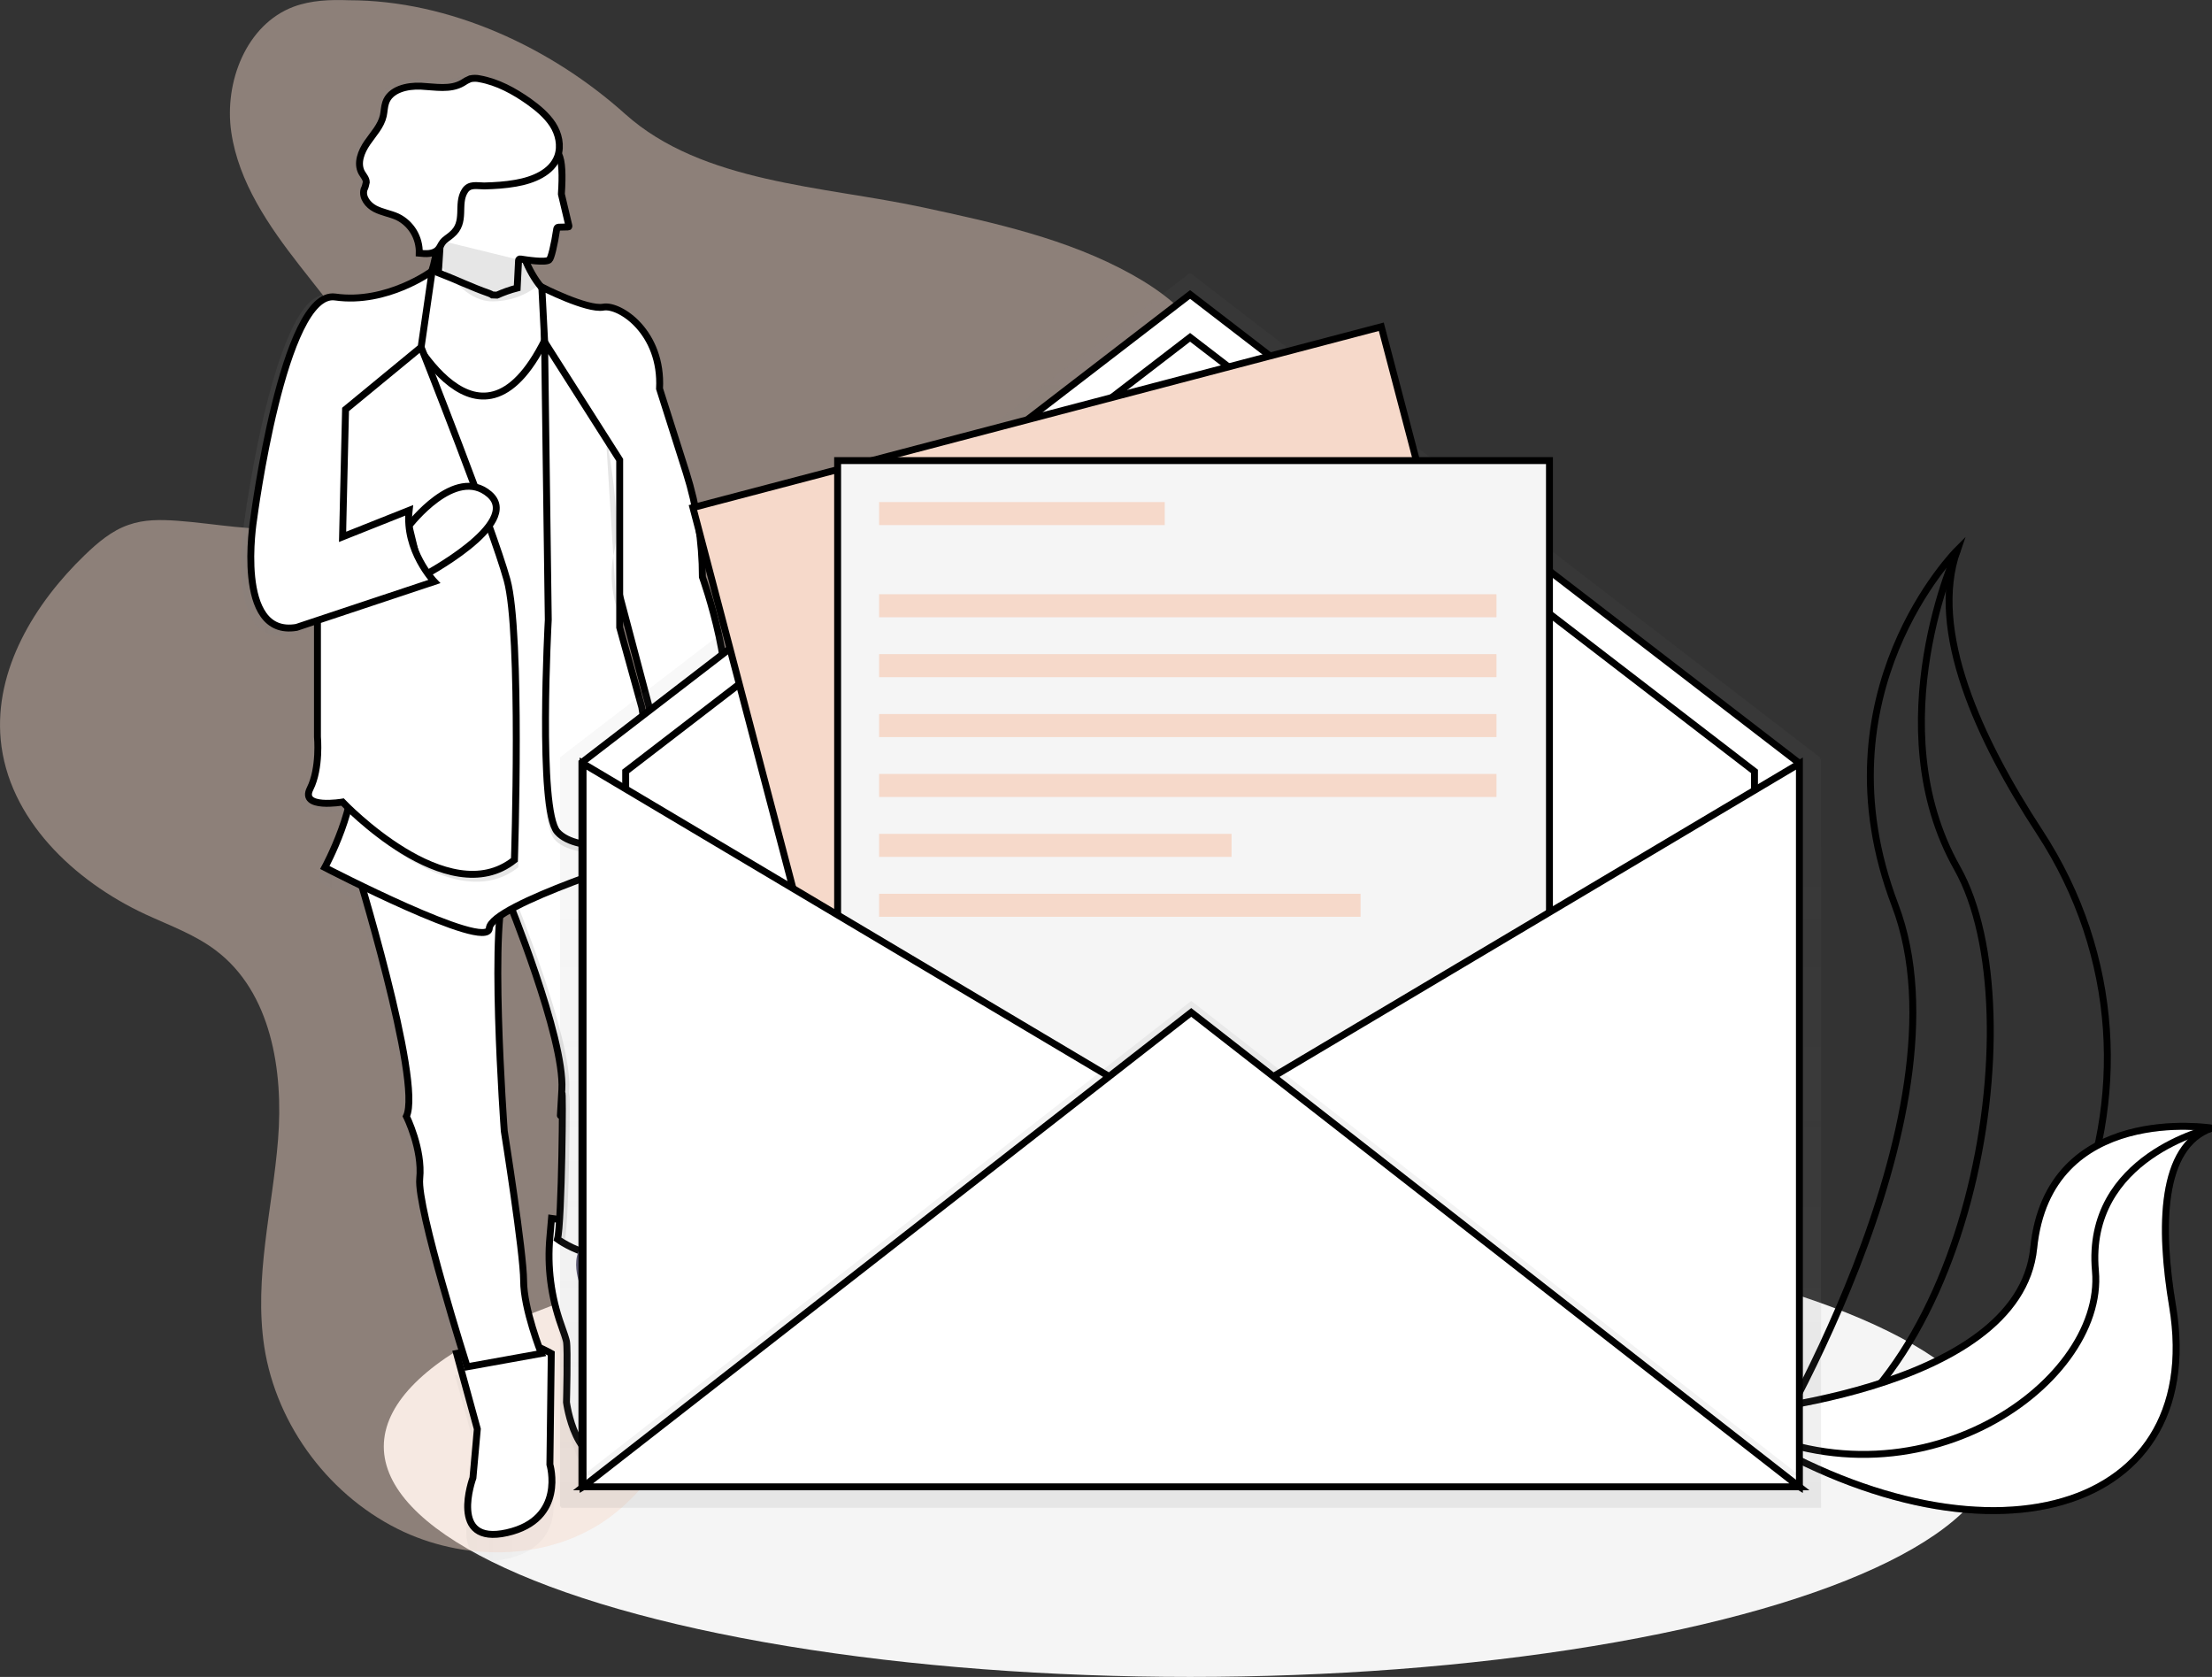 <?xml version="1.0" encoding="utf-8"?>
<!-- Generator: Adobe Illustrator 22.1.0, SVG Export Plug-In . SVG Version: 6.00 Build 0)  -->
<svg version="1.1" id="_x30_8e565a9-d273-44a5-8e62-fb3ff03af726"
	 xmlns="http://www.w3.org/2000/svg" xmlns:xlink="http://www.w3.org/1999/xlink" x="0px" y="0px" viewBox="0 0 960.2 727.8"
	 style="enable-background:new 0 0 960.2 727.8;" xml:space="preserve">
<rect x="0" y="0" width="960.2" height="727.8" fill="#333333" stroke="none"/>
<style type="text/css">
	.st0{fill:#F5F5F5;}
	.st1{fill:none;stroke:#000000;stroke-width:3;stroke-miterlimit:10;}
	.st2{fill:#FFFFFF;stroke:#000000;stroke-width:3;stroke-miterlimit:10;}
	.st3{opacity:0.2;fill:none;stroke:#000000;stroke-width:3;stroke-miterlimit:10;enable-background:new    ;}
	.st4{opacity:0.46;fill:#F6D9CA;enable-background:new    ;}
	.st5{opacity:0.5;}
	.st6{fill:url(#SVGID_1_);}
	.st7{opacity:0.1;enable-background:new    ;}
	.st8{opacity:0.1;}
	.st9{fill:#A1616A;}
	.st10{fill:#5A5773;}
	.st11{fill:url(#SVGID_2_);}
	.st12{fill:#F6D9CA;stroke:#000000;stroke-width:3;stroke-miterlimit:10;}
	.st13{fill:#F5F5F5;stroke:#000000;stroke-width:3;stroke-miterlimit:10;}
	.st14{opacity:5.000000e-02;enable-background:new    ;}
	.st15{fill:#F6D9CA;}
</style>
<title>newsletter</title>
<ellipse class="st0" cx="516.6" cy="627.8" rx="350" ry="100"/>
<path class="st1" d="M849.6,238.8c0,0-62,62-27,154s-60,245-60,245s1-0.2,2.9-0.5c127.3-22.5,190.6-168.1,119.8-276.3
	C859,320.8,837.3,273.6,849.6,238.8z"/>
<path class="st1" d="M849.6,238.8c0,0-35,76,0,138s6,236-87,261"/>
<path class="st2" d="M960,489.6c0,0-70.8-11.3-77.2,52.1s-136,72.2-136,72.2s0.8,0.6,2.4,1.6c107,70.2,209.3,44.7,193.9-48.5
	C937.3,532.4,937.8,497.5,960,489.6z"/>
<path class="st3" d="M960,489.6c0,0-70.8-11.3-77.2,52.1s-136,72.2-136,72.2s0.8,0.6,2.4,1.6c107,70.2,209.3,44.7,193.9-48.5
	C937.3,532.4,937.8,497.5,960,489.6z"/>
<path class="st1" d="M960,489.6c0,0-54.9,12.1-50.4,62S828,661.4,746.8,613.9"/>
<path class="st4" d="M151.4,0.1c-8.1-0.3-16.3,0-23.9,2.8c-20.6,7.7-30.3,32.8-27.1,54.5s16.2,40.6,29.7,57.9s28.2,34.4,35.6,55
	c3.7,10.3,5.4,21.9,1.7,32.1c-5.8,15.9-23.3,24.7-40.1,26.6s-33.7-1.8-50.5-3c-7.1-0.5-14.3-0.6-21,1.8c-7.3,2.5-13.4,7.7-19,13.1
	C15,261.9-2.5,290.7,0.3,321c3.2,34.3,31.7,61.4,63,75.9c10.4,4.8,21.3,8.7,30.4,15.6c24,18.1,29.4,52.1,27,82.1s-10.5,60-6,89.8
	c5.3,34.6,28.9,65.8,60.7,80.5c28.4,13,63.8,12.2,89-6.2c12.3-9,21.5-21.4,29.6-34.3c12.2-19.4,22.1-40.2,29.5-61.9
	c3.5-10.3,6.8-21.4,15-28.6c5-4.4,11.5-6.9,17.9-8.8c19.3-5.8,39.7-7.4,59.2-12.5s39.1-14.7,49.7-31.8c15-24.3,8-55.4,8.1-84
	c0.1-65.2,39.1-123.5,53.5-187c4.7-20.8,6.5-43.7-4-62.2c-7.1-12.6-19.2-21.6-31.8-28.6c-27.8-15.4-59.4-22.3-90.5-29
	c-43.2-9.3-95.7-10.5-129.2-40.5C239.2,20.6,195.2,0.1,151.4,0.1z"/>
<g class="st5">
	
		<linearGradient id="SVGID_1_" gradientUnits="userSpaceOnUse" x1="224.868" y1="289.794" x2="439.012" y2="289.794" gradientTransform="matrix(1 0 0 -1 -120 643.92)">
		<stop  offset="0" style="stop-color:#808080;stop-opacity:0.25"/>
		<stop  offset="0.54" style="stop-color:#808080;stop-opacity:0.12"/>
		<stop  offset="1" style="stop-color:#808080;stop-opacity:0.1"/>
	</linearGradient>
	<path class="st6" d="M308.1,252.3c0-15.7-2.5-31.3-7.3-46.3l-12-37.2c0-0.6,0-1.2,0-1.8c0.4-23.9-18.2-35.8-25.4-34.5
		c-7.3,1.3-27.7-8.9-27.7-8.9v0.3c-1.4-1.6-2.7-3.3-3.8-5.1c14.6-10.6,17.8-31,7.2-45.6c-0.1-0.2-0.3-0.4-0.5-0.6
		c2.2-1.7,3.9-3.9,4.8-6.5c1.7-4.7,0.4-10-2.3-14.2c-1.1-1.7-2.5-3.3-4-4.8c-2.3-2.3-4.8-4.3-7.5-6.1c-6.7-4.6-14-8.6-22-10
		c-1.4-0.3-2.8-0.3-4.2,0c-1.2,0.5-2.3,1.1-3.4,1.8c-5.5,3.1-12.3,1.8-18.6,1.4s-14,1.4-16,7.4c-0.6,1.8-0.6,3.8-1,5.7
		c-1,4.6-4.5,8.2-7.3,12s-4.8,9-2.5,13.2c0.8,1.4,2,2.7,2,4.3c0,1.1-0.7,2.2-1,3.3c-0.7,2.5,0.6,5,2.6,6.8c0.9,0.9,1.9,1.7,3,2.3
		c3.2,1.6,6.8,2.1,10,3.6c1.6,0.8,3.1,1.8,4.4,3c3.2,3.3,4.9,7.8,4.8,12.4l0.7,0.1c0,0.2,0,0.4,0,0.6c0.7,0.1,1.4,0.1,2.2,0.2
		c1.1,1.7,2.3,3.3,3.6,4.8c-0.2,0.9-0.5,1.7-0.8,2.6c-2.4,1.6-21.6,14.4-43.4,11.4c-23.3-3.3-36.7,98.7-36.7,98.7
		c-0.9,5.8-1.3,11.7-1.3,17.6c-0.1,15,3.1,34.6,20.6,31.7l9.3-3.1v50.5c0,0,1.3,13.8-3.3,23s14.7,5.9,14.7,5.9s0.7,0.8,2.1,2.1
		l-0.4,1.2l0.6,0.6c-2.5,8.7-6,17.1-10.2,25.1l0.5,0.3c-0.4,0.7-0.5,1-0.5,1s7.2,3.7,17.1,8.4c7.9,26.8,25.3,89,19.6,100.8l0.2,0.3
		l0,0c1.1,2.2,7,15.3,5.8,27.3c-1.1,10.7,13.8,59.4,19.3,77.1l-2.6,0.5l9.3,33.6l-2,21.7c0,0-11.3,30.3,15.3,24.3
		s19.3-30.3,19.3-30.3l0.7-49.4c0,0-2.6-1.4-5.7-2.8c-2.2-5.9-6.9-19.8-6.9-29.4c0-12.5-8.7-66.5-8.7-66.5v-0.1V498v-0.1l0-0.7v-0.1
		c0-0.7-0.1-1.6-0.2-2.7v-0.1c-1-14.6-4-64.2-1.8-90c1.9-1.3,3.9-2.5,6-3.6c6.5,16.4,23.2,60.7,22.1,79.3c-1.3,23-0.3,4.9,0,2
		c0.1-0.9,0.2,0.2,0.2,2.7c0,0.5,0,1,0,1.5s0,1.1,0,1.7s0,1.3,0,2c0,0.3,0,0.7,0,1.1c0,0.7,0,1.5,0,2.3c0,0.4,0,0.8,0,1.2
		c0,2,0,4.2-0.1,6.5c0,0.5,0,0.9,0,1.4c0,1.4,0,2.8-0.1,4.3c0,2-0.1,3.9-0.1,6c-0.1,4.5-0.2,9-0.4,13.3c0,0.5,0,0.9,0,1.4
		c0,0.9-0.1,1.8-0.1,2.7c0,0.9-0.1,1.8-0.1,2.6c0,0.8-0.1,1.7-0.1,2.5c0,0.9-0.1,1.8-0.2,2.7l-3.6-0.5l-0.8,8.3
		c-1.2,13.2,0.5,26.5,5,39c1.2,3.4,2.2,6.3,2.4,7.3c0.7,3.3,0,27,0,27s4,30.9,22.7,25c8.4-2.7,12.5-10.8,14.4-18.9
		c2.2-9.4,1.4-19.3-2.3-28.3c-2.6-6.7-5.4-16-3.5-23.2c3.3-12.5,3.3-30.3,3.3-30.3l-2.1-0.3c0.5-1,1-2,1.4-3c0,0-0.7-45.4,5.3-51.3
		c3.3-3.3,3-11.1,2-17.5c-1.4-9.3-1.8-18.7-1-28c0.4-4.8,1-9,1.7-10.5c1.8-3.5,3.5-38.6-4.3-55.4l1.6-0.5l-0.3-1.2l0.3-0.1
		c1.2,3.1,2.5,6.2,4,9.2c0.4,0.3,0.8,0.5,1.3,0.7c21.6-3.8,22.5-23.9,21.3-34.9c0.9,0.4,1.4,0.7,1.4,0.7l2-29
		c2-4.6,2.8-10.5,2.8-16.9C319.1,282.3,308.1,252.3,308.1,252.3z M284.3,334.7c-1.5-12.6-3.5-24.5-3.5-24.5l-10-35.5v-12.9
		l15.9,59.2L284.3,334.7z"/>
</g>
<path class="st2" d="M239.4,528.8l-0.7,8.1c-1.2,12.9,0.5,25.9,4.9,38.2c1.2,3.3,2.1,6.1,2.3,7.1c0.6,3.2,0,26.4,0,26.4
	s3.9,30.2,21.9,24.4c8.1-2.6,12-10.5,13.9-18.5c2.1-9.2,1.3-18.9-2.2-27.6c-2.6-6.5-5.2-15.7-3.3-22.7c3.2-12.2,3.2-29.6,3.2-29.6
	L239.4,528.8z"/>
<path class="st2" d="M220.1,389.3c0,0,25.1,61.1,23.8,83.6s-0.3,4.8,0,1.9c0.6-5.2,0,56-1.9,63c0,0,26.4,19.3,36.7-6.4
	c0,0-0.6-44.4,5.1-50.2c3.2-3.2,2.9-10.8,1.9-17.1c-1.4-9-1.7-18.2-1-27.3c0.4-4.7,0.9-8.8,1.6-10.3c1.9-3.9,3.9-47.6-7.7-59.8
	L220.1,389.3z"/>
<path class="st7" d="M245.2,537.8c1.9-7.1,2.5-68.2,1.9-63c-0.3,2.9-1.3,20.6,0-1.9s-23.8-83.6-23.8-83.6l56.1-21.6
	c-0.3-0.3-0.5-0.6-0.8-0.9l-58.5,22.5c0,0,25.1,61.1,23.8,83.6s-0.3,4.8,0,1.9c0.6-5.2,0,56-1.9,63c0,0,10.5,7.7,20.9,6.9
	C253.6,544,245.2,537.8,245.2,537.8z"/>
<path class="st2" d="M198.2,587.4l9,32.8l-1.9,21.2c0,0-10.9,29.6,14.8,23.8s18.6-29.6,18.6-29.6l0.6-48.2c0,0-10.3-5.8-14.8-5.1
	S198.2,587.4,198.2,587.4z"/>
<path class="st2" d="M153.9,373.9c0,0,29.6,95.8,22.5,110.6c0,0,7.1,14.2,5.8,27s20.6,81.7,20.6,81.7l32.2-5.8
	c0,0-7.7-19.3-7.7-31.5s-8.4-65-8.4-65s-7.1-96.5,1.3-106.8L153.9,373.9z"/>
<g class="st8">
	<path d="M217.6,391.9c-5.3,21.8,0.6,102.2,0.6,102.2s8.4,52.7,8.4,65c0,9.3,4.5,22.8,6.6,28.6l1.7-0.3c0,0-7.7-19.3-7.7-31.5
		s-8.4-65-8.4-65S213.4,417.5,217.6,391.9z"/>
	<path d="M176.4,484.5l0.2,0.3c0-0.3,0.1-0.7,0.1-1C176.6,484,176.5,484.3,176.4,484.5z"/>
	<path d="M218.6,387.2c0.3-1.1,0.8-2.2,1.5-3.1l-66.2-10.3c0,0,0.4,1.3,1.1,3.5L218.6,387.2z"/>
</g>
<path class="st9" d="M308.2,339.1c0,0,9.6,36-19.3,41.2c-0.5-0.1-0.9-0.3-1.3-0.6c0,0-16.7-32.8-3.9-45.7L308.2,339.1z"/>
<path class="st2" d="M189.9,99.9c0,0,1.9,27-19.3,39.9s45,48.2,45,48.2l34.7-55.3c0,0-14.8,1.9-23.8-23.8L189.9,99.9z"/>
<path class="st2" d="M246.9,97.8l-3.2-13.5V84c0.5-7.5,0.4-14.3-1.2-17c-2.1-3.6-7.6-6.2-9.7-7.1c-3.8-1.7-10.3-3.3-15-3.2
	c-6.3,0-20.1,1.8-24.6,6.4c-3.5,3.7-6.4,14.6-6.3,19.8c0.1,5.2,4,18.1,4.4,19.4v0.3l-1,15.8c7.3,2.8,14.5,6.3,22,8.9
	c0.5,0.2,1,0.4,1.4,0.7c0.7,0,1.4,0.1,2,0.1c2.7-1.2,5.7-2.3,8.8-3.1l0.6-12c0-0.4,0.4-0.7,0.8-0.6c2.6,0.4,10.9,1.7,12.5,0.4
	c0.8-0.6,2.2-6.3,3.3-13.6c0.1-0.3,0.4-0.6,0.7-0.6l4.1-0.1C247.1,98.5,247,98.2,246.9,97.8z"/>
<path class="st7" d="M175.7,141.7c0,0,32.8,68.2,62.4,3.9l45.7,226.4c0,0-70.8,21.9-71.4,32.2c-0.6,10.3-71.4-26.4-71.4-26.4
	s15.4-28.3,11.6-45.7C148.7,314.7,175.7,141.7,175.7,141.7z"/>
<path class="st2" d="M175.7,140.4c0,0,32.8,68.2,62.4,3.9l45.7,226.4c0,0-70.8,21.9-71.4,32.2c-0.6,10.3-71.4-26.4-71.4-26.4
	s15.4-28.3,11.6-45.7C148.7,313.4,175.7,140.4,175.7,140.4z"/>
<path class="st10" d="M251.6,557.1c0,0-7.7-19.9,11.6-20.6s9.6,18,9.6,18L251.6,557.1z"/>
<path class="st7" d="M235.2,125.9c0,0,19.6,10,26.7,8.7s25.7,10.9,24.4,35.4l11.6,36.5c4.6,14.6,7,29.9,7,45.2l0,0
	c0,0,16.7,46.3,7.7,66.9l-1.9,28.3c0,0-14.8-8.4-30.2-5.8l3.9-23.1L267,252.3l-28.9-70.1L235.2,125.9z"/>
<path class="st2" d="M235.2,124.6c0,0,19.6,10,26.7,8.7s25.7,10.9,24.4,35.4l11.6,36.5c4.6,14.6,7,29.9,7,45.2l0,0
	c0,0,16.7,46.3,7.7,66.9l-1.9,28.3c0,0-14.8-8.4-30.2-5.8l3.9-23.1L267,251l-28.9-70.1L235.2,124.6z"/>
<path class="st7" d="M267.7,202.8v72.7l9.6,34.7c0,0,6.4,37.9,4.5,49.5c-1.9,11.6-32.8,14.2-41.2,4.5c-8.4-9.6-3.9-92-3.9-92
	l-1.6-120.5l1.3-3.9L267.7,202.8z"/>
<path class="st2" d="M269,199.6v72.7l9.6,34.7c0,0,6.4,37.9,4.5,49.5c-1.9,11.6-32.8,14.2-41.2,4.5c-8.4-9.6-3.9-92-3.9-92
	l-1.6-120.6L269,199.6z"/>
<path class="st7" d="M139.4,260l20.6,64l-9.6,27.3c0,0,45.7,48.2,74.6,25.1c0,0,3.2-98.4-3.2-121.5s-37.3-101-37.3-101l-6.4-20.5
	l-34.1,19.3L139.4,260z"/>
<path class="st2" d="M137.8,256.8v63c0,0,1.3,13.5-3.2,22.5s14.1,5.8,14.1,5.8s45.7,48.2,74.6,25.1c0,0,3.2-98.4-3.2-121.5
	s-37.3-101-37.3-101l-6.4-20.6l-34.1,19.3L137.8,256.8z"/>
<path class="st7" d="M187.6,118.9c0,0-19.6,14.5-42.1,11.3s-35.4,96.5-35.4,96.5s-8.4,51.4,18.6,46.9l59.8-19.9
	c0,0-12.9-13.5-10.9-30.9l-28.9,11.6L150,179L187.6,118.9z"/>
<path class="st7" d="M111.4,225.3c0,0-8.4,51.4,18.6,46.9l59.8-19.9c0,0-12.9-13.5-10.9-30.9L150,233L111.4,225.3z"/>
<path class="st2" d="M177.5,228.2c0,0,20.1-26.4,34.9-13.7s-29.5,35.9-29.5,35.9L177.5,228.2z"/>
<path class="st2" d="M187.6,117.6c0,0-19.6,14.5-42.1,11.3s-35.4,96.5-35.4,96.5s-8.4,51.4,18.6,46.9l59.8-19.9
	c0,0-12.9-13.5-10.9-30.9L148.7,233l1.3-55.3l32.8-27L187.6,117.6z"/>
<path class="st7" d="M227.9,113.4l-36.7-9c0,0,1.9,2.2-0.3,10.6c5.9,6.8,13.1,15.8,22.8,15.8c6.9,0,13.7-2.2,19.2-6.4
	C230.9,120.9,229.2,117.2,227.9,113.4z"/>
<path class="st7" d="M224.6,80.1c7.5-1.3,15.7-4.6,18.2-11.7c1.6-4.6,0.4-9.8-2.2-13.8s-6.5-7.2-10.4-10c-6.4-4.5-13.5-8.4-21.3-9.8
	c-1.3-0.3-2.7-0.3-4.1,0c-1.2,0.5-2.3,1.1-3.3,1.8c-5.3,3.1-11.9,1.7-18,1.4s-13.5,1.4-15.4,7.2c-0.6,1.8-0.6,3.7-1,5.6
	c-1,4.5-4.4,8-7,11.8s-4.6,8.8-2.4,12.9c0.8,1.4,2,2.6,2,4.2c-0.2,1.1-0.5,2.2-1,3.2c-0.9,3.3,1.7,6.7,4.8,8.3s6.6,2.1,9.7,3.5
	c6,2.9,9.7,9.1,9.5,15.7c2.8,0.3,6.1,0.5,8.1-1.6c0.9-0.9,1.3-2.2,2.1-3.2c1-1.3,2.6-2.1,3.8-3.2c6.7-5.5,2-13.2,5.8-19.1
	c2-3.1,5.2-2.1,8.4-2.1C215.4,81.2,220,80.9,224.6,80.1z"/>
<path class="st2" d="M223.9,79.5c7.5-1.3,15.7-4.6,18.2-11.7c1.6-4.6,0.4-9.8-2.2-13.8s-6.5-7.2-10.4-10c-6.4-4.5-13.5-8.4-21.3-9.8
	c-1.3-0.3-2.7-0.3-4.1,0c-1.2,0.5-2.3,1.1-3.3,1.8c-5.3,3.1-11.9,1.7-18,1.4s-13.5,1.4-15.4,7.2c-0.6,1.8-0.6,3.7-1,5.6
	c-1,4.5-4.4,8-7,11.8s-4.6,8.8-2.4,12.9c0.8,1.4,2,2.6,2,4.2c-0.2,1.1-0.5,2.2-1,3.2c-0.9,3.3,1.7,6.7,4.8,8.3s6.6,2.1,9.7,3.5
	c6,2.9,9.7,9.1,9.5,15.8c2.8,0.3,6.1,0.5,8.1-1.6c0.9-0.9,1.3-2.2,2.1-3.2c1-1.3,2.6-2.1,3.8-3.2c6.7-5.5,2-13.2,5.8-19.1
	c2-3.1,5.2-2.1,8.4-2.1C214.7,80.6,219.4,80.3,223.9,79.5z"/>
<path class="st7" d="M262.9,187.7c0,0,7.1,36.7,3.9,50.8c-2,8.2-1.7,16.8,0.8,24.9"/>
<path class="st7" d="M148.6,203.1c0,0-3.1,24.4,2,29.6"/>
<path d="M328.1,504.3c0.8,0,1.5-0.7,1.5-1.5s-0.7-1.5-1.5-1.5s-1.5,0.7-1.5,1.5S327.3,504.3,328.1,504.3L328.1,504.3z"/>
<g class="st5">
	
		<linearGradient id="SVGID_2_" gradientUnits="userSpaceOnUse" x1="636.825" y1="-10.52" x2="636.825" y2="525.196" gradientTransform="matrix(1 0 0 -1 -120 643.92)">
		<stop  offset="0" style="stop-color:#808080;stop-opacity:0.25"/>
		<stop  offset="0.54" style="stop-color:#808080;stop-opacity:0.12"/>
		<stop  offset="1" style="stop-color:#808080;stop-opacity:0.1"/>
	</linearGradient>
	<path class="st11" d="M790,329.5v-0.8L517.2,118.9c-0.4-0.3-0.8-0.3-1.2,0L243.1,328.7v325.2h0.5v0.5h546.9V329.2L790,329.5z"/>
</g>
<polygon class="st2" points="780.6,644.8 252.6,644.8 252.6,330.9 516.6,127.8 780.6,330.9 "/>
<polygon class="st2" points="761.6,626.2 271.6,626.2 271.6,334.8 516.6,146.4 761.6,334.8 "/>
<rect x="345.6" y="174.9" transform="matrix(0.967 -0.254 0.254 0.967 -77.824 138.953)" class="st12" width="309" height="393"/>
<rect x="363.6" y="199.9" class="st13" width="309" height="393"/>
<polygon class="st14" points="255.1,331.4 519.1,488.4 255.1,645.3 "/>
<polygon class="st2" points="253.1,331.4 517.1,488.4 253.1,645.3 "/>
<polygon class="st14" points="779.1,331.4 515.1,488.4 779.1,645.3 "/>
<polygon class="st2" points="781.1,331.4 517.1,488.4 781.1,645.3 "/>
<polygon class="st14" points="253.1,640.3 517.1,434.4 781.1,640.3 "/>
<polygon class="st2" points="253.1,645.3 517.1,439.4 781.1,645.3 "/>
<rect x="381.6" y="217.9" class="st15" width="124" height="10"/>
<rect x="381.6" y="257.9" class="st15" width="268" height="10"/>
<rect x="381.6" y="283.9" class="st15" width="268" height="10"/>
<rect x="381.6" y="309.9" class="st15" width="268" height="10"/>
<rect x="381.6" y="335.9" class="st15" width="268" height="10"/>
<rect x="381.6" y="361.9" class="st15" width="153" height="10"/>
<rect x="381.6" y="387.9" class="st15" width="209" height="10"/>
</svg>
